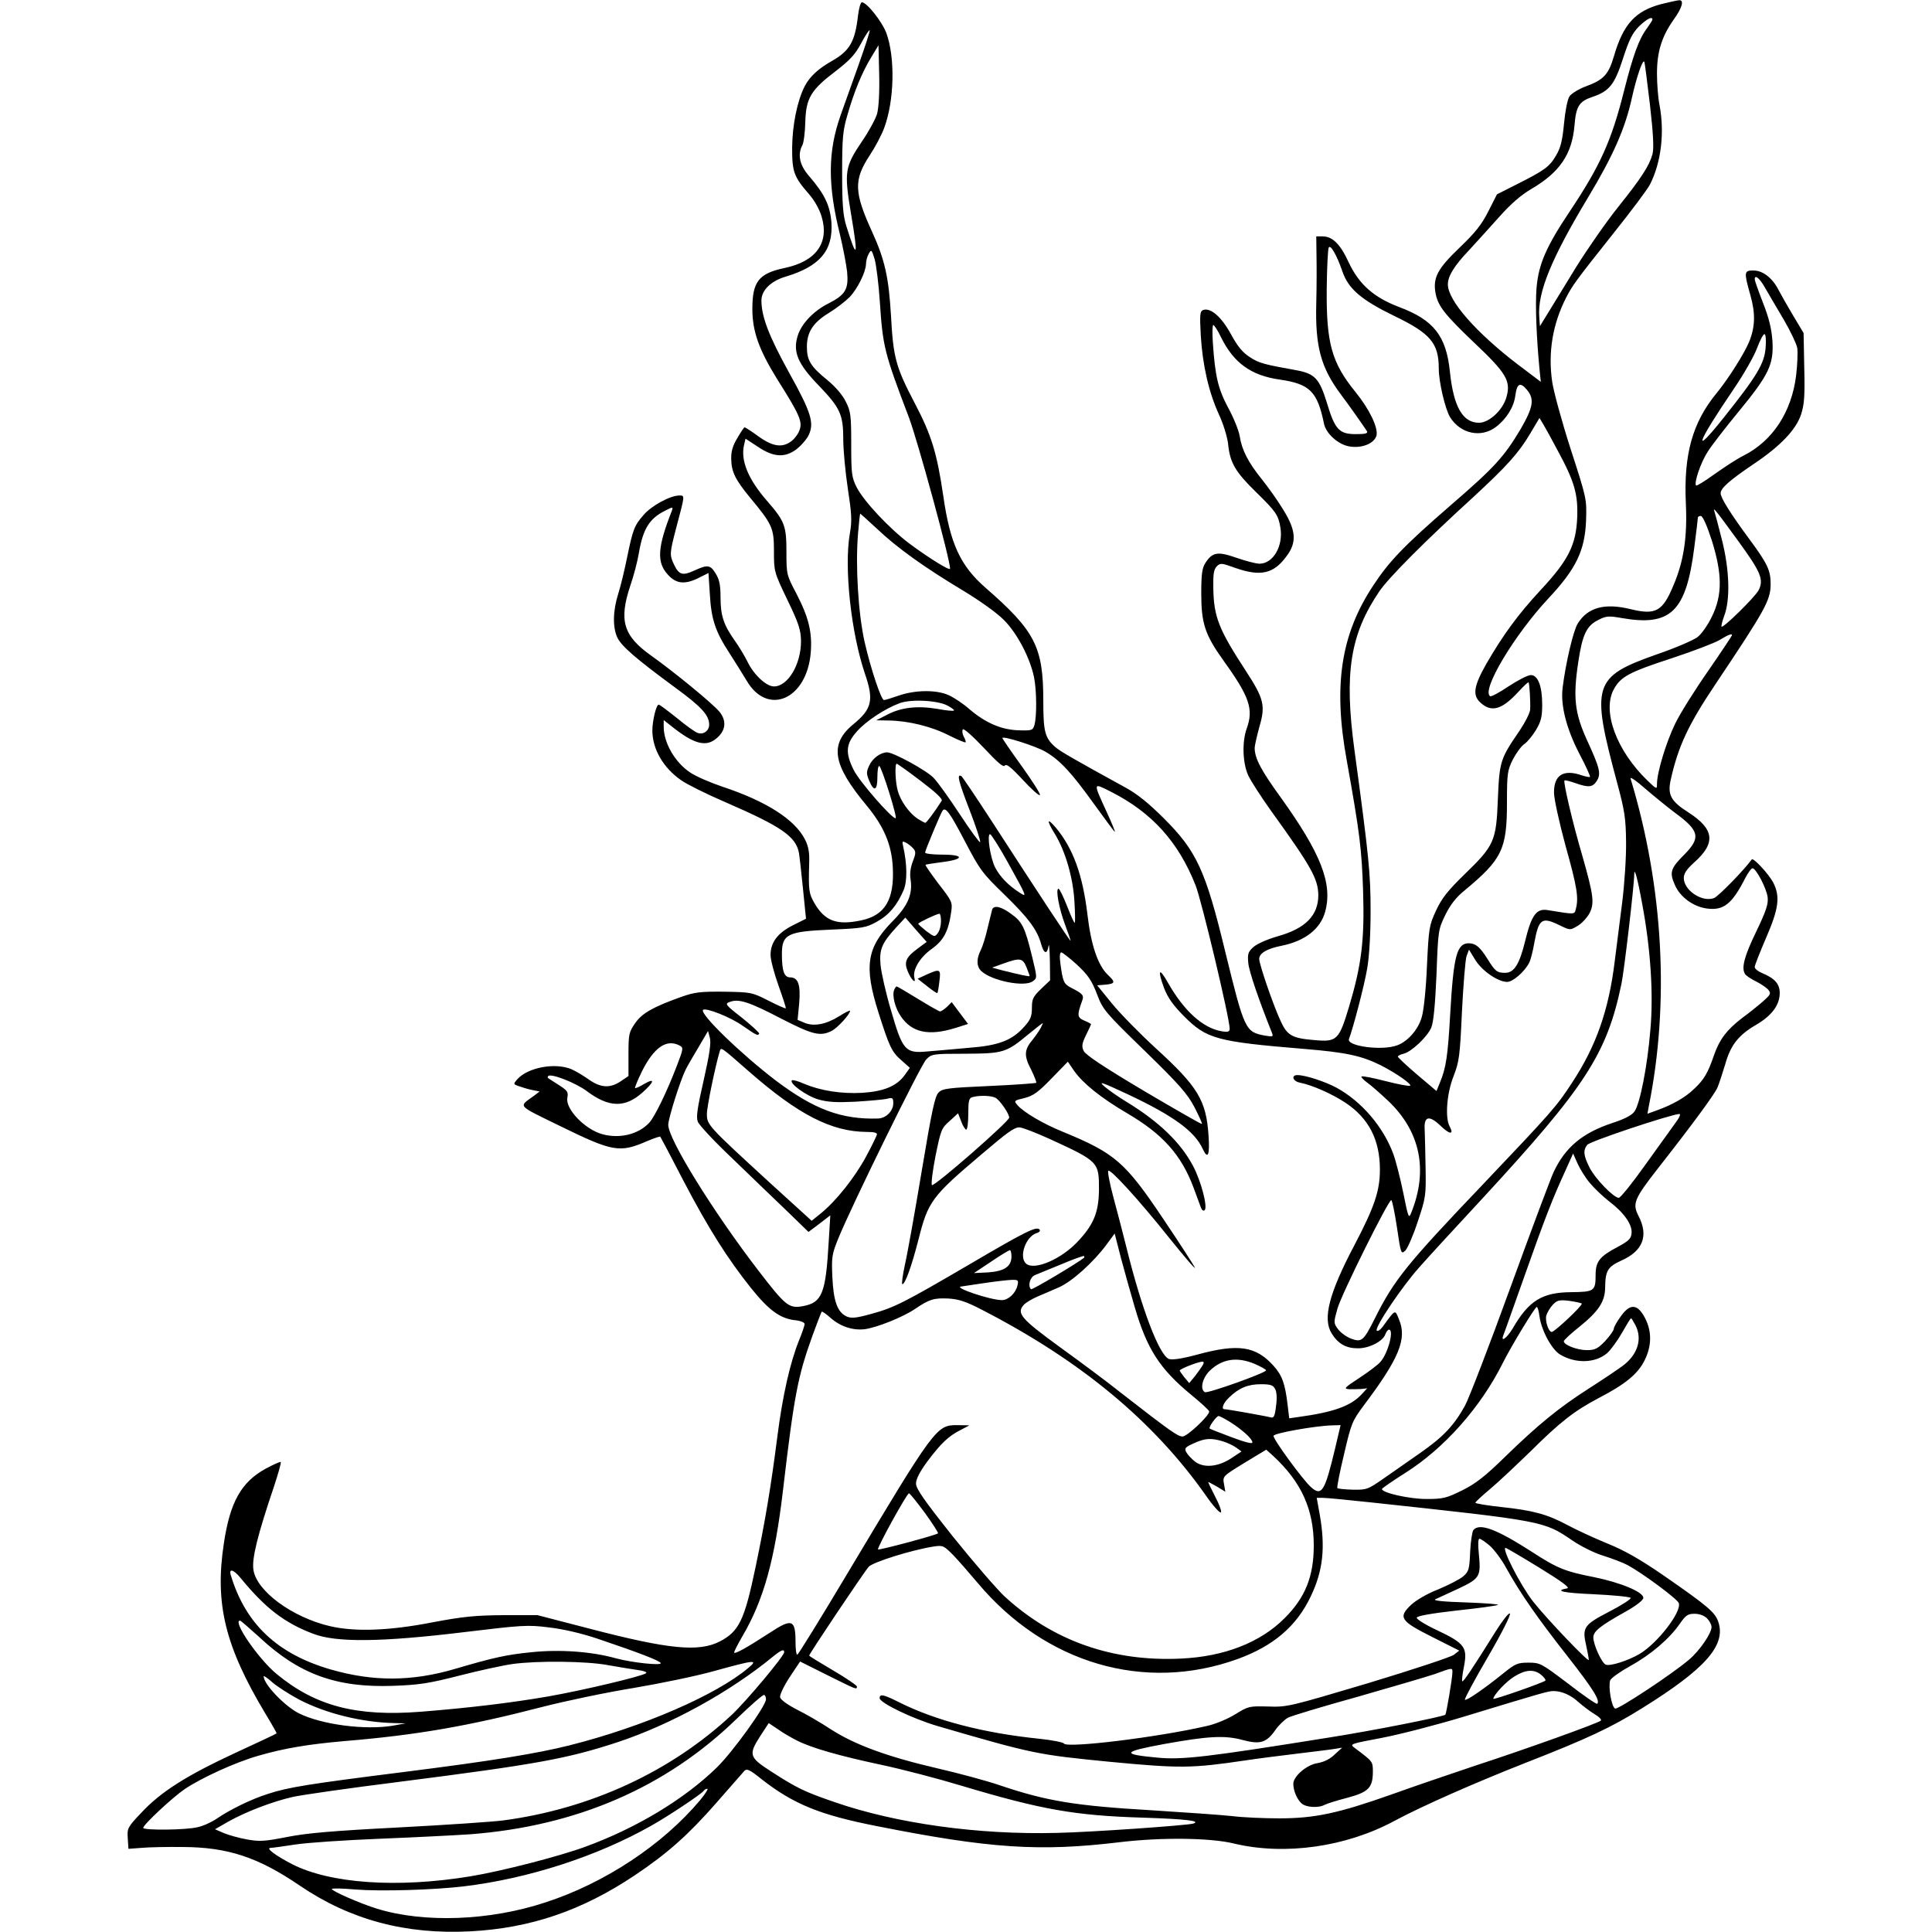 <?xml version="1.0" standalone="no"?>
<!DOCTYPE svg PUBLIC "-//W3C//DTD SVG 20010904//EN"
 "http://www.w3.org/TR/2001/REC-SVG-20010904/DTD/svg10.dtd">
<svg version="1.0" xmlns="http://www.w3.org/2000/svg"
 width="850pt" height="850pt" viewBox="0 0 850 850"
 preserveAspectRatio="xMidYMid meet">
<g transform="translate(0,850) scale(0.1,-0.1)"
fill="#000000" stroke="none">
<path d="M7309 8482 c-114 -30 -167 -88 -208 -228 -24 -82 -45 -105 -124 -134
-32 -12 -64 -32 -72 -44 -9 -13 -19 -66 -24 -120 -7 -74 -15 -107 -35 -140
-29 -50 -50 -65 -171 -126 l-89 -45 -38 -75 c-30 -59 -57 -93 -127 -160 -96
-92 -118 -132 -105 -201 11 -56 40 -93 170 -217 140 -132 162 -168 142 -238
-15 -57 -76 -114 -121 -114 -72 0 -112 71 -128 224 -16 158 -71 228 -223 285
-113 43 -177 100 -223 198 -36 79 -71 113 -114 113 l-28 0 1 -82 c1 -46 1
-141 -1 -213 -5 -189 20 -282 108 -400 40 -53 102 -142 115 -162 5 -10 -7 -13
-49 -13 -73 0 -92 20 -127 137 -33 107 -53 129 -134 144 -144 26 -164 31 -204
57 -32 20 -54 46 -84 101 -42 77 -90 119 -123 107 -14 -6 -15 -20 -10 -114 8
-129 35 -248 80 -346 19 -41 36 -96 40 -128 8 -84 32 -124 123 -213 88 -86 98
-101 107 -155 14 -81 -31 -160 -92 -160 -15 0 -61 12 -101 26 -83 29 -106 25
-137 -23 -14 -22 -18 -48 -18 -133 0 -133 16 -182 99 -298 113 -157 132 -212
101 -297 -21 -59 -18 -151 6 -205 11 -24 57 -96 103 -160 176 -244 205 -297
206 -368 0 -89 -56 -147 -178 -181 -48 -14 -93 -34 -108 -48 -23 -21 -26 -30
-22 -71 4 -38 45 -158 104 -306 7 -17 4 -18 -32 -12 -85 16 -89 24 -174 371
-86 356 -126 442 -270 585 -66 66 -118 108 -170 136 -224 123 -287 159 -308
178 -45 40 -52 67 -52 203 0 237 -36 307 -254 497 -111 97 -156 194 -186 404
-28 190 -52 268 -125 407 -83 159 -95 199 -105 385 -10 171 -27 247 -84 372
-79 173 -80 227 -10 334 24 36 53 91 64 121 45 121 49 311 9 419 -19 50 -86
134 -107 134 -6 0 -13 -26 -17 -57 -13 -115 -36 -156 -113 -200 -62 -35 -100
-70 -122 -113 -33 -65 -54 -171 -55 -270 0 -106 7 -127 75 -205 24 -28 46 -67
55 -99 34 -115 -25 -196 -163 -225 -114 -24 -142 -60 -142 -180 0 -99 29 -180
111 -312 96 -152 110 -184 97 -220 -5 -16 -21 -38 -35 -49 -40 -31 -82 -26
-146 20 -30 22 -58 40 -61 40 -3 0 -17 -21 -32 -47 -20 -33 -28 -59 -27 -93 1
-56 18 -90 81 -167 100 -120 107 -136 107 -237 0 -90 0 -92 59 -215 50 -103
59 -132 60 -180 1 -102 -57 -201 -119 -201 -34 0 -89 52 -116 108 -13 26 -38
68 -56 93 -49 69 -63 110 -63 190 0 55 -5 79 -21 105 -24 39 -35 41 -94 14
-52 -24 -68 -19 -89 25 -21 43 -20 51 8 159 40 151 40 146 14 146 -39 0 -122
-45 -156 -85 -41 -46 -48 -65 -73 -187 -11 -54 -28 -126 -39 -160 -24 -76 -25
-148 -4 -193 18 -38 83 -94 253 -219 118 -86 151 -123 151 -164 0 -27 -25 -45
-49 -37 -12 3 -53 33 -93 66 -40 32 -76 59 -80 59 -11 0 -28 -71 -28 -115 1
-82 48 -163 127 -218 24 -17 112 -61 196 -97 244 -106 309 -150 322 -223 3
-18 11 -90 18 -160 l13 -129 -58 -29 c-67 -34 -98 -75 -98 -131 0 -20 16 -81
35 -134 19 -53 34 -99 32 -100 -2 -2 -36 13 -77 34 -71 36 -75 37 -194 39
-105 1 -130 -2 -189 -23 -124 -44 -173 -72 -203 -116 -27 -39 -29 -48 -29
-137 l0 -95 -34 -23 c-47 -32 -89 -29 -141 8 -24 17 -58 37 -76 45 -72 30
-191 8 -238 -44 -18 -21 -18 -22 5 -30 13 -5 39 -13 58 -17 l35 -7 -25 -19
c-68 -50 -79 -38 115 -133 233 -114 262 -119 384 -66 29 12 54 21 57 19 2 -3
49 -91 103 -196 109 -208 193 -341 297 -471 78 -97 127 -132 190 -140 25 -2
45 -10 45 -17 0 -6 -11 -39 -25 -73 -39 -97 -72 -242 -95 -422 -28 -219 -53
-370 -96 -575 -49 -235 -73 -283 -158 -327 -92 -47 -224 -34 -566 55 l-235 61
-150 0 c-125 -1 -177 -6 -315 -32 -189 -37 -341 -42 -450 -16 -165 39 -321
154 -335 247 -8 49 18 153 90 366 19 58 33 106 30 109 -2 2 -32 -11 -67 -30
-107 -59 -156 -147 -183 -327 -41 -267 5 -454 183 -751 28 -46 50 -85 49 -86
-1 -2 -84 -41 -184 -87 -213 -99 -327 -171 -412 -263 -60 -63 -62 -68 -59
-112 l3 -46 55 4 c30 3 114 5 185 4 197 -1 331 -45 514 -170 221 -150 465
-216 751 -201 264 14 490 91 722 246 145 97 237 179 362 322 60 68 114 130
121 138 11 11 24 5 76 -37 141 -110 257 -157 506 -206 499 -99 717 -113 1068
-71 182 22 401 20 505 -6 223 -53 492 -15 705 100 119 64 350 166 576 255 274
107 378 156 514 241 278 173 369 276 335 379 -14 42 -45 69 -240 204 -106 73
-173 111 -250 142 -58 24 -136 60 -175 81 -88 47 -150 64 -292 79 -62 7 -113
15 -112 19 0 3 30 31 66 61 36 30 115 105 177 165 130 129 191 177 301 235
116 60 171 106 200 164 32 64 33 127 3 186 -33 64 -66 67 -107 9 -17 -23 -31
-48 -31 -55 0 -7 -17 -31 -38 -54 -33 -34 -45 -40 -81 -40 -42 0 -101 23 -101
39 0 5 31 34 69 64 85 69 113 111 113 175 1 72 12 89 71 116 95 42 121 109 76
196 -28 54 -20 75 84 208 156 199 249 326 263 357 7 16 22 63 34 102 24 86 59
130 139 176 67 40 101 86 101 138 0 41 -22 65 -80 89 -16 7 -30 18 -30 26 0 7
23 65 50 128 56 129 63 182 31 244 -19 36 -87 110 -94 101 -32 -45 -148 -164
-166 -170 -52 -20 -133 34 -133 88 0 20 12 38 45 68 97 86 90 147 -25 221 -76
48 -92 77 -78 141 33 149 77 244 200 427 217 324 240 366 240 436 0 61 -13 89
-95 200 -82 111 -125 180 -125 200 0 22 38 56 146 129 118 79 186 151 208 218
14 43 17 81 14 205 l-3 153 -45 75 c-25 42 -54 93 -65 114 -27 53 -69 86 -111
86 -41 0 -42 -6 -13 -109 23 -81 21 -140 -6 -206 -23 -54 -92 -163 -143 -225
-106 -129 -145 -269 -135 -485 7 -147 -9 -253 -54 -359 -48 -116 -78 -133
-189 -106 -114 28 -189 8 -233 -64 -19 -30 -53 -175 -66 -281 -10 -77 16 -180
74 -292 28 -53 49 -99 46 -101 -2 -2 -18 1 -36 7 -81 28 -123 1 -122 -77 0
-26 23 -131 51 -234 51 -182 58 -228 45 -277 -6 -25 -2 -25 -124 -5 -49 8 -71
-21 -99 -136 -25 -103 -49 -140 -88 -140 -36 0 -44 7 -77 60 -33 53 -52 69
-81 70 -55 1 -69 -53 -84 -316 -10 -178 -18 -233 -45 -297 l-15 -37 -85 72
c-47 40 -85 76 -85 79 0 4 11 10 25 13 36 9 105 75 122 115 10 24 17 99 23
233 7 196 8 199 39 263 22 45 48 78 84 107 165 137 187 181 187 386 0 129 2
142 26 191 15 28 37 59 51 68 13 9 36 37 51 62 22 37 27 58 27 111 0 82 -19
130 -50 130 -13 0 -56 -22 -97 -49 -40 -27 -77 -47 -82 -44 -40 25 105 268
257 431 121 129 160 210 165 342 3 95 3 96 -68 315 -39 121 -75 254 -81 295
-19 130 2 254 61 370 28 54 38 69 212 288 76 95 146 189 157 210 50 98 65 230
42 351 -6 29 -11 91 -11 137 0 97 21 164 75 240 36 50 45 84 23 83 -7 0 -43
-8 -79 -17z m-39 -68 c0 -3 -11 -20 -23 -37 -37 -49 -62 -120 -102 -277 -55
-219 -104 -328 -238 -529 -105 -157 -138 -233 -147 -339 -6 -77 0 -222 14
-365 l5 -47 -102 77 c-184 141 -307 281 -307 352 0 36 28 82 94 151 33 36 94
103 134 148 49 55 95 95 140 121 124 73 178 152 189 278 7 86 20 107 80 127
74 25 97 55 134 170 26 80 40 109 69 139 34 33 60 47 60 31z m-3491 -195 c-28
-79 -65 -181 -81 -227 -56 -159 -57 -305 -3 -522 14 -58 28 -132 32 -166 7
-76 -7 -101 -82 -139 -66 -33 -120 -90 -136 -144 -21 -70 1 -122 93 -217 95
-99 108 -128 108 -237 0 -46 9 -143 20 -216 17 -112 19 -142 9 -198 -26 -149
5 -437 67 -619 39 -114 30 -153 -50 -219 -108 -88 -94 -178 56 -358 77 -93
111 -173 116 -274 7 -140 -34 -210 -138 -232 -107 -23 -160 -4 -206 74 -26 45
-27 58 -24 175 2 50 -3 76 -18 106 -45 89 -171 169 -364 233 -53 18 -116 45
-141 62 -67 44 -117 131 -117 201 l0 30 38 -30 c97 -77 150 -90 196 -49 40 34
43 77 11 116 -32 38 -201 176 -298 245 -125 88 -145 156 -94 309 15 43 32 108
38 145 18 105 46 150 113 184 37 19 38 19 32 1 -64 -162 -68 -228 -16 -283 37
-40 76 -43 141 -9 l36 18 6 -92 c6 -111 24 -165 86 -260 26 -40 59 -94 75
-120 92 -160 266 -85 283 122 7 89 -9 155 -63 259 -43 82 -44 84 -44 183 0
116 -7 135 -85 225 -84 96 -118 180 -101 248 l6 26 55 -36 c69 -46 118 -49
170 -10 19 15 42 41 51 58 28 55 15 100 -84 278 -89 161 -122 247 -122 318 0
45 42 86 107 105 150 45 209 115 201 238 -6 75 -30 125 -98 204 -42 48 -52 94
-30 136 6 10 12 57 13 102 3 105 24 141 135 225 62 48 85 73 111 122 18 34 35
59 37 57 3 -2 -19 -69 -47 -148z m80 -219 c-7 -24 -37 -79 -66 -121 -76 -113
-80 -133 -49 -319 33 -194 27 -208 -21 -53 -14 46 -18 93 -18 233 0 151 3 186
23 253 29 102 65 190 105 255 l32 53 3 -128 c2 -80 -2 -145 -9 -173z m3400 40
c15 -131 18 -195 11 -219 -14 -51 -51 -107 -151 -232 -52 -65 -134 -183 -184
-263 -49 -81 -106 -172 -125 -204 l-35 -57 -3 41 c-8 108 54 258 214 524 110
183 164 303 194 441 20 89 46 166 54 158 2 -2 13 -87 25 -189z m-1353 -734
c26 -77 84 -126 228 -196 160 -77 196 -120 196 -232 0 -58 28 -178 50 -214 46
-73 137 -92 202 -42 46 35 79 88 85 139 7 52 21 59 50 25 35 -41 29 -77 -27
-174 -73 -122 -113 -167 -310 -337 -203 -176 -269 -245 -339 -352 -142 -215
-176 -439 -116 -768 58 -323 66 -392 72 -575 7 -216 -7 -326 -62 -510 -44
-146 -53 -155 -152 -146 -97 8 -119 20 -147 80 -32 67 -96 253 -96 277 0 25
33 45 98 58 104 21 171 74 192 149 34 124 -18 257 -197 506 -84 116 -112 168
-113 214 0 12 10 55 21 95 27 92 20 123 -59 244 -120 184 -142 238 -144 367
-1 60 2 80 15 94 16 16 21 15 80 -6 113 -40 171 -27 228 52 45 60 41 113 -15
203 -24 40 -67 100 -95 135 -59 73 -88 129 -97 190 -4 24 -26 79 -50 123 -45
84 -58 139 -68 288 -3 42 -2 77 2 77 4 0 20 -24 34 -54 56 -113 132 -168 258
-186 132 -19 166 -52 195 -194 9 -44 63 -92 111 -100 55 -10 111 13 120 48 8
34 -31 116 -93 192 -104 128 -128 214 -126 451 1 95 5 178 9 184 8 14 35 -33
60 -105z m-2035 -135 c13 -195 19 -222 128 -508 40 -107 181 -624 181 -665 0
-11 -92 46 -177 109 -91 68 -204 189 -235 251 -21 42 -23 61 -23 187 0 127 -2
145 -24 188 -14 29 -45 65 -80 94 -74 60 -91 87 -91 147 0 65 27 107 98 150
31 19 71 50 89 68 36 37 72 111 73 146 0 13 5 33 12 45 11 21 13 19 26 -23 7
-25 18 -110 23 -189z m3895 62 c15 -27 52 -88 81 -138 29 -49 56 -106 60 -125
3 -19 1 -74 -5 -123 -20 -160 -103 -287 -232 -352 -25 -12 -80 -48 -124 -79
-43 -31 -81 -55 -84 -52 -10 11 20 101 52 150 18 28 79 107 136 176 132 161
154 206 148 309 -4 56 -15 101 -42 170 -20 51 -36 97 -36 102 0 23 22 5 46
-38z m2 -262 c-5 -70 -38 -125 -184 -308 -141 -177 -121 -117 42 123 45 66 92
148 104 182 13 34 27 62 33 62 5 0 8 -24 5 -59z m-916 -451 c75 -138 91 -194
87 -297 -5 -121 -39 -188 -160 -318 -101 -109 -166 -198 -240 -326 -55 -97
-61 -137 -27 -169 49 -46 95 -33 167 45 24 26 44 45 46 43 4 -4 9 -87 7 -120
-1 -15 -22 -56 -46 -92 -85 -124 -89 -134 -96 -301 -7 -186 -16 -205 -146
-331 -74 -72 -101 -106 -126 -160 -30 -65 -32 -75 -40 -243 -4 -99 -14 -198
-23 -226 -15 -54 -61 -107 -108 -124 -66 -25 -224 -4 -212 28 18 47 68 237 80
310 9 51 15 149 15 252 0 167 -7 237 -71 709 -46 339 -19 509 110 699 42 61
199 219 413 414 146 135 199 193 250 279 l41 69 17 -28 c9 -15 37 -66 62 -113z
m796 -401 c99 -136 113 -169 89 -216 -16 -30 -156 -168 -163 -160 -2 2 3 24
12 48 27 71 23 203 -10 333 -15 60 -30 116 -33 125 -9 25 6 6 105 -130z
m-3790 55 c87 -83 210 -171 377 -271 76 -46 152 -100 182 -131 58 -58 114
-165 132 -250 12 -58 13 -173 2 -212 -7 -23 -11 -25 -69 -23 -76 2 -147 33
-217 93 -27 24 -68 51 -90 61 -54 25 -147 24 -220 -1 -32 -11 -61 -20 -66 -20
-12 0 -58 137 -85 255 -28 125 -41 334 -29 478 4 48 8 87 10 87 1 0 34 -30 73
-66z m3673 -51 c47 -150 47 -242 0 -337 -18 -37 -46 -77 -64 -90 -18 -13 -96
-47 -175 -74 -284 -100 -294 -132 -177 -567 33 -123 38 -155 39 -260 1 -66 -7
-185 -17 -265 -10 -80 -25 -197 -33 -260 -26 -213 -81 -371 -186 -531 -70
-108 -91 -131 -393 -449 -337 -353 -392 -422 -476 -590 -50 -100 -58 -107
-106 -89 -20 8 -45 26 -56 41 -20 27 -20 29 -3 90 17 62 224 478 237 478 4 0
15 -54 25 -120 17 -115 18 -119 36 -103 10 9 35 66 55 127 36 107 37 116 35
236 -1 69 -3 145 -4 170 -4 60 20 65 71 16 39 -38 59 -39 39 -2 -21 38 -13
145 17 221 25 65 28 87 37 285 6 118 15 228 20 243 l11 29 28 -46 c30 -48 100
-96 140 -96 25 0 77 45 97 85 6 11 16 50 22 85 20 109 33 118 114 78 44 -21
44 -21 76 -2 18 10 41 35 52 54 24 45 20 78 -31 257 -43 146 -84 323 -78 329
2 3 23 -3 47 -11 59 -21 77 -19 95 9 20 31 14 56 -43 180 -54 119 -62 187 -38
345 18 120 37 159 89 184 33 17 45 18 101 8 216 -38 284 27 320 309 9 69 16
129 16 133 0 4 6 7 13 7 8 0 27 -42 48 -107z m89 -418 c0 -2 -47 -73 -105
-157 -58 -83 -124 -188 -145 -232 -39 -80 -80 -214 -80 -265 0 -25 -1 -24 -41
14 -138 133 -202 308 -148 404 30 54 67 74 254 135 94 31 188 67 210 80 40 24
55 30 55 21z m-3452 -309 c19 -10 32 -20 29 -22 -3 -3 -35 0 -72 7 -88 15
-160 7 -221 -25 l-49 -25 55 -1 c85 -1 188 -26 264 -65 38 -19 71 -33 74 -31
2 2 -1 14 -8 25 -6 12 -8 26 -4 32 3 6 43 -29 92 -81 62 -66 87 -88 93 -78 6
9 27 -7 78 -62 38 -41 72 -72 76 -68 4 4 -32 60 -79 126 -47 65 -86 122 -86
125 0 11 146 -35 189 -60 64 -37 115 -92 214 -230 49 -68 90 -123 92 -123 2 0
-13 38 -34 83 -63 138 -64 134 16 94 180 -91 297 -220 373 -412 27 -69 150
-585 150 -631 0 -13 -7 -16 -36 -11 -82 14 -166 90 -237 216 -38 67 -45 54
-16 -25 17 -44 39 -75 88 -125 100 -100 143 -112 531 -144 182 -15 251 -30
335 -72 69 -35 141 -86 128 -90 -6 -2 -55 7 -109 21 -54 14 -101 23 -104 20
-3 -3 9 -15 25 -27 17 -12 58 -48 93 -81 141 -134 176 -305 101 -491 -11 -28
-13 -24 -35 86 -13 64 -33 142 -44 172 -45 121 -140 231 -249 291 -52 28 -138
56 -173 56 -29 0 -20 -27 10 -33 56 -11 143 -50 202 -89 102 -68 151 -163 151
-294 0 -93 -24 -164 -112 -332 -112 -212 -141 -324 -100 -389 28 -45 63 -65
114 -65 50 -1 112 31 122 62 4 11 11 20 16 20 23 0 -4 -104 -38 -142 -10 -12
-51 -43 -92 -70 -67 -44 -71 -48 -45 -50 16 0 40 0 54 1 l25 3 -24 -26 c-48
-52 -124 -79 -277 -100 l-42 -6 -7 58 c-11 94 -24 131 -62 173 -78 87 -156 98
-333 50 -70 -19 -113 -25 -127 -20 -43 16 -121 222 -188 494 -15 61 -41 159
-57 219 -16 60 -26 112 -22 115 9 9 134 -127 267 -294 66 -82 117 -142 114
-132 -4 9 -65 104 -137 211 -170 254 -214 292 -445 387 -86 35 -169 84 -198
116 -17 20 -17 21 30 32 39 10 61 26 119 86 l72 74 28 -41 c38 -54 117 -118
233 -186 157 -92 238 -183 292 -327 12 -33 26 -71 31 -84 5 -15 12 -21 18 -15
14 14 -16 128 -51 194 -55 104 -151 196 -294 283 -33 20 -76 50 -95 66 -30 26
-15 21 105 -35 199 -94 292 -162 327 -240 22 -47 31 -26 25 59 -10 156 -47
216 -231 384 -71 65 -158 154 -194 198 l-65 80 37 3 c42 4 44 11 12 41 -46 43
-76 132 -92 269 -21 174 -63 290 -140 382 -38 44 -40 31 -5 -26 48 -77 82
-195 88 -301 3 -51 4 -93 1 -93 -3 0 -18 34 -34 75 -16 41 -33 75 -37 75 -14
0 2 -87 29 -159 13 -35 24 -66 24 -70 0 -6 -137 202 -354 537 -65 100 -122
184 -126 187 -22 13 -14 -20 35 -147 29 -75 50 -139 47 -143 -3 -3 -43 52 -89
122 -46 70 -98 143 -116 161 -30 32 -176 112 -204 112 -28 0 -63 -25 -78 -56
-14 -30 -14 -37 -1 -69 21 -50 36 -44 36 15 0 28 3 50 8 50 10 -1 82 -230 72
-230 -18 0 -160 163 -184 212 -38 76 -35 115 13 169 40 46 124 101 188 125 50
19 167 13 211 -10z m-117 -332 c66 -50 97 -79 92 -87 -31 -49 -67 -97 -72 -97
-3 0 -18 8 -34 18 -37 25 -75 78 -87 122 -11 37 -14 120 -5 120 3 0 51 -34
106 -76z m3321 -142 c105 -77 111 -108 39 -181 -62 -62 -67 -79 -42 -135 23
-53 81 -95 140 -103 74 -10 111 19 170 135 12 23 26 42 31 42 16 0 62 -88 67
-128 3 -30 -6 -58 -51 -152 -52 -107 -66 -160 -48 -186 4 -6 25 -21 48 -32 22
-11 47 -28 54 -37 13 -16 10 -21 -25 -52 -22 -19 -63 -52 -92 -73 -66 -51 -98
-93 -122 -162 -27 -79 -44 -108 -88 -149 -39 -38 -96 -70 -166 -95 l-39 -14 6
33 c92 456 64 965 -80 1441 -4 11 24 -8 67 -46 41 -35 100 -83 131 -106z
m-3127 -123 c66 -126 76 -140 173 -234 105 -102 146 -156 163 -220 12 -42 26
-45 32 -7 2 15 5 -13 6 -62 l1 -89 -40 -38 c-35 -34 -40 -44 -40 -83 0 -37 -6
-52 -32 -81 -54 -62 -113 -85 -246 -95 -64 -6 -147 -13 -183 -16 -96 -9 -108
4 -159 181 -23 77 -43 167 -46 200 -6 68 5 95 70 166 l39 42 47 -54 47 -53
-38 -28 c-53 -39 -63 -60 -45 -102 15 -37 37 -58 29 -28 -9 35 24 90 76 127
53 38 74 78 86 164 6 42 3 47 -56 123 -33 44 -59 81 -57 83 1 2 34 7 72 12 99
12 100 33 2 33 -42 0 -76 4 -76 9 0 9 65 164 76 183 13 21 32 -5 99 -133z
m190 -95 c85 -154 85 -153 49 -130 -48 31 -85 69 -106 110 -21 41 -37 146 -22
146 5 -1 41 -57 79 -126z m-416 62 c11 -13 10 -23 -3 -56 -10 -26 -14 -54 -10
-78 10 -66 -11 -116 -78 -184 -115 -116 -128 -199 -63 -403 48 -151 58 -173
102 -211 l36 -32 -22 -31 c-35 -49 -92 -73 -188 -79 -91 -5 -182 9 -256 40
-26 12 -50 18 -53 15 -13 -13 64 -69 116 -84 42 -12 79 -14 165 -10 60 4 122
9 138 13 24 6 27 4 27 -20 0 -34 -32 -66 -67 -67 -160 -5 -282 40 -451 168
-152 116 -335 293 -319 310 12 11 121 -32 173 -69 63 -43 67 -46 74 -36 3 3
-31 34 -74 69 -76 59 -78 63 -55 71 39 15 85 0 225 -73 140 -72 173 -80 224
-54 26 14 80 73 80 88 0 3 -22 -7 -48 -24 -58 -36 -111 -46 -152 -29 l-31 13
7 72 c7 82 -4 115 -40 115 -26 0 -36 29 -36 102 0 88 24 100 215 108 140 6
155 8 203 35 53 29 89 72 118 140 16 39 15 113 -2 189 -6 26 -5 27 13 18 11
-6 25 -18 32 -26z m3206 -243 c37 -197 50 -397 36 -553 -13 -161 -46 -327 -70
-360 -12 -17 -43 -33 -98 -51 -130 -43 -206 -106 -257 -214 -13 -27 -99 -257
-191 -510 -92 -253 -182 -487 -200 -520 -49 -88 -96 -137 -196 -207 -50 -35
-122 -85 -162 -113 -69 -48 -74 -50 -135 -49 -35 1 -65 4 -68 7 -3 3 10 69 29
148 32 138 36 147 88 217 155 206 190 292 154 377 -18 45 -15 46 -71 -31 -11
-15 -23 -23 -27 -18 -9 15 111 193 186 277 35 40 160 176 277 302 457 495 550
639 614 948 12 58 56 435 56 481 0 34 15 -20 35 -131z m-3085 -76 c0 -18 -6
-42 -14 -52 -13 -18 -15 -18 -50 8 -20 16 -36 30 -36 33 0 5 80 43 93 44 4 0
7 -15 7 -33z m599 -192 c49 -46 64 -69 87 -128 26 -69 34 -79 210 -250 152
-148 188 -189 219 -248 20 -39 35 -72 33 -74 -2 -2 -117 64 -256 146 -175 104
-256 158 -264 175 -10 20 -8 33 10 70 12 24 22 46 22 48 0 2 -13 9 -30 16 -31
13 -32 24 -9 87 9 24 3 31 -48 57 -33 17 -37 26 -48 109 -4 29 -2 47 4 47 5 0
37 -25 70 -55z m-160 -277 c-7 -13 -23 -36 -35 -51 -38 -45 -40 -71 -8 -132
15 -30 25 -57 23 -59 -2 -2 -95 -9 -207 -14 -181 -8 -206 -11 -223 -29 -16
-16 -30 -82 -74 -346 -30 -180 -63 -365 -74 -412 -10 -47 -15 -85 -11 -85 12
0 40 76 71 197 42 167 58 189 278 375 115 98 143 118 166 118 12 0 71 -23 131
-50 218 -100 219 -102 219 -223 -1 -101 -23 -155 -95 -231 -73 -77 -189 -126
-225 -96 -34 28 -3 120 46 135 13 4 17 11 12 16 -14 14 -58 -7 -310 -155 -289
-169 -329 -189 -431 -217 -65 -18 -87 -20 -107 -11 -41 19 -58 67 -63 173 -4
88 -2 101 26 170 58 143 363 764 387 788 24 24 29 25 172 25 169 1 180 5 278
86 33 27 61 49 63 49 1 1 -3 -9 -9 -21z m-1483 -230 c-28 -122 -34 -163 -26
-183 6 -15 72 -86 148 -158 75 -72 182 -176 238 -229 l101 -98 48 36 48 37 -7
-115 c-13 -228 -29 -268 -111 -284 -64 -12 -77 -2 -200 158 -198 258 -395 576
-395 639 0 29 53 195 76 242 9 18 35 63 58 101 l41 70 8 -30 c6 -21 -1 -71
-27 -186z m-106 152 c17 -9 17 -13 -11 -86 -45 -118 -98 -226 -122 -253 -48
-52 -131 -72 -207 -51 -77 21 -163 111 -154 160 5 25 1 32 -37 56 -24 16 -46
29 -48 31 -2 2 -2 6 1 9 13 12 119 -29 169 -66 97 -73 168 -75 244 -8 54 48
59 68 9 39 -20 -12 -38 -20 -40 -18 -2 2 12 36 31 75 53 105 108 142 165 112z
m305 -114 c217 -190 363 -265 518 -266 34 0 47 -4 45 -12 -2 -7 -23 -51 -48
-97 -49 -91 -131 -194 -197 -248 l-42 -34 -188 171 c-268 246 -273 251 -273
299 0 32 36 206 56 274 7 21 0 26 129 -87z m1085 -116 c19 -10 60 -70 60 -87
0 -17 -331 -306 -340 -297 -4 5 3 63 16 129 23 113 26 122 62 153 l37 34 14
-36 c7 -20 18 -36 22 -36 5 0 9 31 9 69 0 58 3 70 18 74 32 9 83 7 102 -3z
m2990 -112 c-17 -24 -77 -107 -133 -185 -56 -79 -108 -143 -115 -143 -22 0
-103 83 -128 132 -27 53 -30 76 -11 101 10 15 361 132 405 136 8 1 1 -16 -18
-41z m-375 -263 c19 -23 57 -59 85 -81 65 -49 103 -103 98 -141 -2 -23 -14
-34 -63 -60 -77 -41 -95 -63 -95 -122 0 -71 -6 -75 -107 -76 -128 -1 -187 -37
-258 -160 -26 -43 -55 -64 -40 -27 4 9 44 123 90 252 91 258 125 345 180 465
l36 80 20 -45 c11 -24 35 -63 54 -85z m-2003 -545 c54 -185 110 -272 248 -386
44 -36 80 -69 80 -74 0 -19 -97 -110 -117 -110 -21 0 -50 20 -275 195 -56 45
-176 134 -266 199 -170 124 -191 148 -158 185 9 10 36 26 59 36 23 10 66 28
95 41 58 25 153 111 210 188 l36 49 28 -109 c16 -60 43 -156 60 -214z m-542
222 c0 -44 -31 -65 -103 -70 l-62 -3 75 50 c41 28 78 50 83 51 4 0 7 -13 7
-28z m319 -6 c-27 -22 -229 -143 -233 -138 -15 14 -5 53 17 62 12 5 65 27 117
48 52 22 97 38 99 36 2 -2 2 -6 0 -8z m-293 -123 c-8 -33 -40 -63 -68 -63 -51
0 -219 57 -178 60 8 1 53 8 100 15 47 7 100 13 119 14 31 1 33 -1 27 -26z
m-153 -107 c434 -224 754 -490 984 -818 30 -43 59 -75 64 -72 5 3 -6 34 -25
70 -18 35 -32 64 -30 64 1 0 19 -10 39 -21 l36 -22 -6 34 c-6 34 -6 34 90 93
l96 58 31 -28 c124 -115 178 -235 178 -394 0 -136 -38 -230 -129 -320 -107
-107 -265 -168 -453 -177 -303 -15 -566 78 -779 274 -34 32 -136 150 -226 262
-127 160 -163 211 -163 234 0 20 17 52 49 96 60 80 93 112 146 139 l40 21 -53
1 c-92 0 -97 -6 -487 -658 -115 -193 -213 -351 -217 -352 -5 0 -8 24 -8 54 0
101 -15 107 -111 44 -106 -69 -159 -98 -159 -88 0 5 16 36 35 69 95 161 144
339 180 646 49 417 65 500 130 680 20 55 38 101 40 104 3 2 20 -10 39 -27 43
-38 97 -56 150 -50 53 7 169 53 223 90 62 42 82 48 146 45 46 -3 77 -13 150
-51z m2636 29 c6 -7 -118 -124 -132 -125 -14 0 -30 48 -24 72 4 13 16 34 28
47 19 20 28 23 72 18 27 -4 52 -9 56 -12z m-186 -56 c8 -61 53 -145 90 -168
68 -41 154 -39 207 5 16 14 46 55 66 90 20 35 37 64 40 64 2 0 10 -13 19 -30
32 -61 10 -131 -57 -180 -23 -17 -90 -62 -148 -99 -133 -85 -225 -161 -368
-300 -89 -87 -129 -118 -189 -148 -69 -34 -84 -38 -157 -38 -75 0 -196 27
-196 44 0 3 46 35 103 71 171 108 332 289 429 484 37 74 141 245 149 246 4 0
9 -18 12 -41z m-1252 -210 c27 -12 49 -24 49 -28 0 -11 -258 -103 -269 -96
-23 13 -11 62 21 94 55 53 121 63 199 30z m-230 -6 c-6 -10 -21 -31 -34 -48
l-25 -30 -21 25 c-11 14 -20 27 -21 30 0 7 79 38 98 39 9 1 10 -4 3 -16z m319
-104 c7 -12 9 -41 4 -75 -5 -44 -10 -54 -23 -50 -17 5 -191 36 -203 36 -17 0
-6 28 20 52 42 41 82 58 139 58 43 0 54 -4 63 -21z m-197 -146 c55 -35 97 -74
97 -89 0 -8 -33 1 -92 23 -51 19 -94 36 -96 38 -6 6 30 55 39 55 5 0 28 -12
52 -27z m461 -115 c-45 -189 -59 -213 -106 -171 -37 33 -169 214 -165 226 3
12 184 44 258 46 l37 1 -24 -102z m-495 31 c21 -6 47 -19 60 -28 l23 -17 -44
-29 c-58 -39 -123 -45 -161 -15 -15 12 -32 30 -38 41 -9 17 -5 22 33 39 50 23
76 24 127 9z m-1310 -315 c34 -47 60 -88 58 -90 -8 -8 -259 -75 -264 -71 -6 6
127 247 136 247 4 0 35 -39 70 -86z m1963 46 c762 -82 760 -82 885 -167 38
-26 98 -56 138 -68 38 -12 86 -30 106 -41 65 -35 219 -149 225 -167 13 -39
-94 -177 -173 -224 -52 -30 -128 -54 -148 -47 -18 7 -55 88 -55 120 0 27 30
51 143 114 46 26 77 50 77 60 0 26 -99 67 -216 91 -128 25 -163 39 -275 112
-156 100 -230 128 -257 95 -5 -7 -12 -51 -14 -96 -3 -76 -6 -86 -30 -107 -15
-13 -64 -38 -109 -57 -49 -19 -99 -48 -121 -69 -58 -55 -47 -71 95 -142 l117
-59 -23 -18 c-12 -10 -182 -66 -377 -125 -346 -103 -357 -106 -440 -103 -83 2
-87 2 -145 -34 -34 -21 -89 -44 -127 -52 -217 -50 -614 -98 -627 -77 -4 6 -52
15 -107 21 -246 25 -456 80 -615 159 -71 36 -89 40 -89 20 0 -21 146 -91 255
-123 422 -123 440 -126 755 -157 315 -30 363 -29 600 6 52 8 156 21 230 30 74
9 149 18 165 21 l30 5 -33 -30 c-20 -20 -47 -33 -75 -38 -48 -7 -107 -58 -107
-91 0 -29 15 -66 35 -85 18 -19 76 -23 104 -7 10 5 54 19 97 30 94 25 113 44
114 112 0 49 1 47 -79 107 -24 18 -24 18 118 45 79 15 241 57 360 93 352 107
372 113 396 113 36 0 77 -18 110 -49 17 -15 47 -38 68 -51 21 -12 35 -26 30
-30 -11 -11 -328 -125 -558 -200 -104 -35 -269 -91 -366 -126 -232 -82 -335
-104 -491 -104 -68 0 -161 4 -208 10 -47 5 -202 16 -345 25 -346 20 -470 41
-675 110 -58 20 -184 54 -280 76 -215 50 -360 103 -465 171 -44 29 -111 68
-150 87 -42 22 -71 43 -73 54 -2 10 17 50 42 88 l46 69 120 -60 c129 -64 130
-65 130 -50 0 5 -47 37 -105 71 -58 34 -105 63 -105 65 0 8 243 370 262 391
20 21 190 74 286 89 40 6 44 4 85 -37 23 -24 72 -80 109 -124 297 -354 734
-482 1143 -334 157 57 259 144 321 274 55 114 66 217 40 363 l-13 72 28 0 c15
0 110 -9 211 -20z m523 -191 c19 -17 52 -61 72 -98 61 -110 136 -218 268 -386
115 -147 146 -197 132 -211 -3 -3 -60 36 -127 88 -119 90 -124 93 -175 93 -48
0 -58 -4 -111 -47 -87 -70 -163 -122 -169 -116 -3 3 42 87 101 188 60 103 102
186 97 191 -5 5 -32 -30 -63 -79 -105 -168 -142 -223 -147 -219 -2 3 1 32 8
66 16 83 3 101 -117 158 -54 25 -93 50 -91 56 2 8 68 19 173 31 93 10 176 21
184 25 8 3 -55 8 -140 11 -101 3 -148 8 -135 14 11 5 57 26 102 47 95 45 99
53 89 155 -4 40 -3 64 3 64 6 0 26 -14 46 -31z m217 -96 c101 -62 137 -89 123
-91 -59 -11 -20 -20 117 -26 84 -4 157 -11 162 -16 4 -4 -37 -31 -93 -60 -114
-59 -121 -70 -102 -152 6 -27 11 -55 11 -61 0 -13 -188 184 -246 258 -56 73
-139 235 -120 235 3 0 70 -39 148 -87z m-5714 -45 c109 -133 193 -198 320
-246 101 -39 298 -37 662 7 257 31 282 33 375 21 62 -7 144 -26 215 -50 181
-61 274 -97 277 -107 4 -12 -126 2 -197 21 -107 30 -247 40 -371 27 -112 -11
-169 -24 -339 -74 -188 -55 -358 -56 -545 -2 -234 68 -374 199 -439 413 -11
33 11 28 42 -10z m6452 -178 c11 -11 20 -28 20 -38 0 -28 -52 -104 -98 -143
-73 -63 -313 -221 -326 -216 -16 6 -31 96 -22 124 4 10 43 38 88 63 91 50 174
121 219 187 26 37 35 43 64 43 22 0 43 -8 55 -20z m-6370 -82 c175 -164 340
-224 590 -215 115 4 158 11 291 45 86 22 191 45 234 51 108 15 326 13 420 -5
44 -8 102 -17 128 -21 26 -3 44 -9 40 -14 -13 -13 -279 -76 -433 -103 -163
-28 -345 -50 -559 -67 -284 -22 -463 25 -634 166 -81 67 -196 235 -161 235 3
0 41 -33 84 -72z m2310 -67 c0 -17 -167 -216 -231 -276 -268 -250 -622 -413
-1004 -464 -44 -6 -251 -20 -460 -31 -292 -15 -406 -25 -492 -42 -97 -19 -120
-21 -175 -11 -35 6 -81 19 -103 28 l-39 17 59 34 c77 43 191 87 282 108 40 9
249 39 465 66 611 78 743 102 968 176 231 77 490 219 680 375 37 30 50 35 50
20z m-155 -67 c-142 -121 -465 -261 -790 -343 -148 -37 -348 -69 -720 -116
-429 -54 -516 -68 -605 -97 -76 -24 -167 -69 -226 -109 -23 -16 -61 -33 -85
-38 -53 -13 -239 -14 -239 -3 0 14 130 135 183 171 73 49 221 117 322 146 117
34 222 51 381 65 315 26 545 66 869 150 105 27 287 65 405 84 118 20 278 53
355 75 174 48 191 50 150 15z m3095 -21 c0 -26 -27 -183 -31 -187 -11 -9 -318
-70 -509 -100 -542 -87 -647 -99 -757 -89 -162 15 -156 26 29 60 194 35 266
39 344 18 78 -21 106 -13 146 45 15 21 40 45 55 53 15 8 152 49 303 91 151 43
304 88 340 100 82 30 80 29 80 9z m391 -12 c13 -11 21 -22 18 -25 -9 -9 -229
-86 -229 -80 0 16 58 78 94 99 49 30 86 32 117 6z m-5462 -110 c117 -60 273
-99 419 -102 l47 -1 -55 -10 c-122 -21 -314 4 -415 54 -63 32 -155 128 -155
163 0 4 19 -9 41 -29 23 -19 76 -53 118 -75z m2051 3 c0 -29 -145 -230 -215
-299 -143 -140 -355 -268 -580 -350 -114 -42 -366 -107 -505 -130 -322 -53
-619 -32 -786 54 -71 37 -116 70 -94 71 8 0 58 7 110 15 52 8 217 19 365 25
149 6 331 15 405 20 467 36 860 206 1170 507 63 61 118 109 122 106 5 -2 8
-11 8 -19z m135 -181 c64 -33 187 -68 370 -107 94 -20 251 -61 350 -91 357
-107 504 -133 805 -142 184 -6 256 -14 220 -26 -26 -8 -451 -38 -600 -41 -344
-9 -705 41 -977 135 -134 46 -167 62 -280 135 -98 63 -101 74 -47 158 l36 55
42 -28 c22 -16 59 -37 81 -48z m-424 -262 c-165 -197 -420 -366 -682 -451
-245 -81 -533 -91 -739 -28 -75 23 -200 78 -200 87 0 4 46 3 103 -2 112 -9
348 -2 479 14 283 34 585 132 822 266 77 43 223 141 231 153 4 6 11 10 17 10
5 0 -9 -22 -31 -49z"/>
<path d="M4365 4498 c-2 -7 -11 -44 -20 -81 -8 -37 -22 -81 -30 -97 -20 -39
-19 -73 3 -93 47 -43 191 -71 226 -44 20 14 19 16 -3 108 -32 130 -43 153 -92
188 -44 33 -77 40 -84 19z m151 -253 c7 -19 14 -36 14 -39 0 -4 -41 5 -125 26
l-40 11 50 18 c73 26 84 24 101 -16z"/>
<path d="M4076 4212 l-39 -18 42 -33 c23 -18 43 -32 45 -30 2 2 6 25 9 52 7
54 3 56 -57 29z"/>
<path d="M3934 4145 c-10 -24 4 -80 29 -116 48 -72 123 -88 239 -52 l57 18
-36 48 -36 48 -21 -21 c-12 -11 -26 -20 -30 -20 -4 0 -48 25 -97 55 -49 30
-91 55 -94 55 -3 0 -8 -7 -11 -15z"/>
</g>
</svg>
